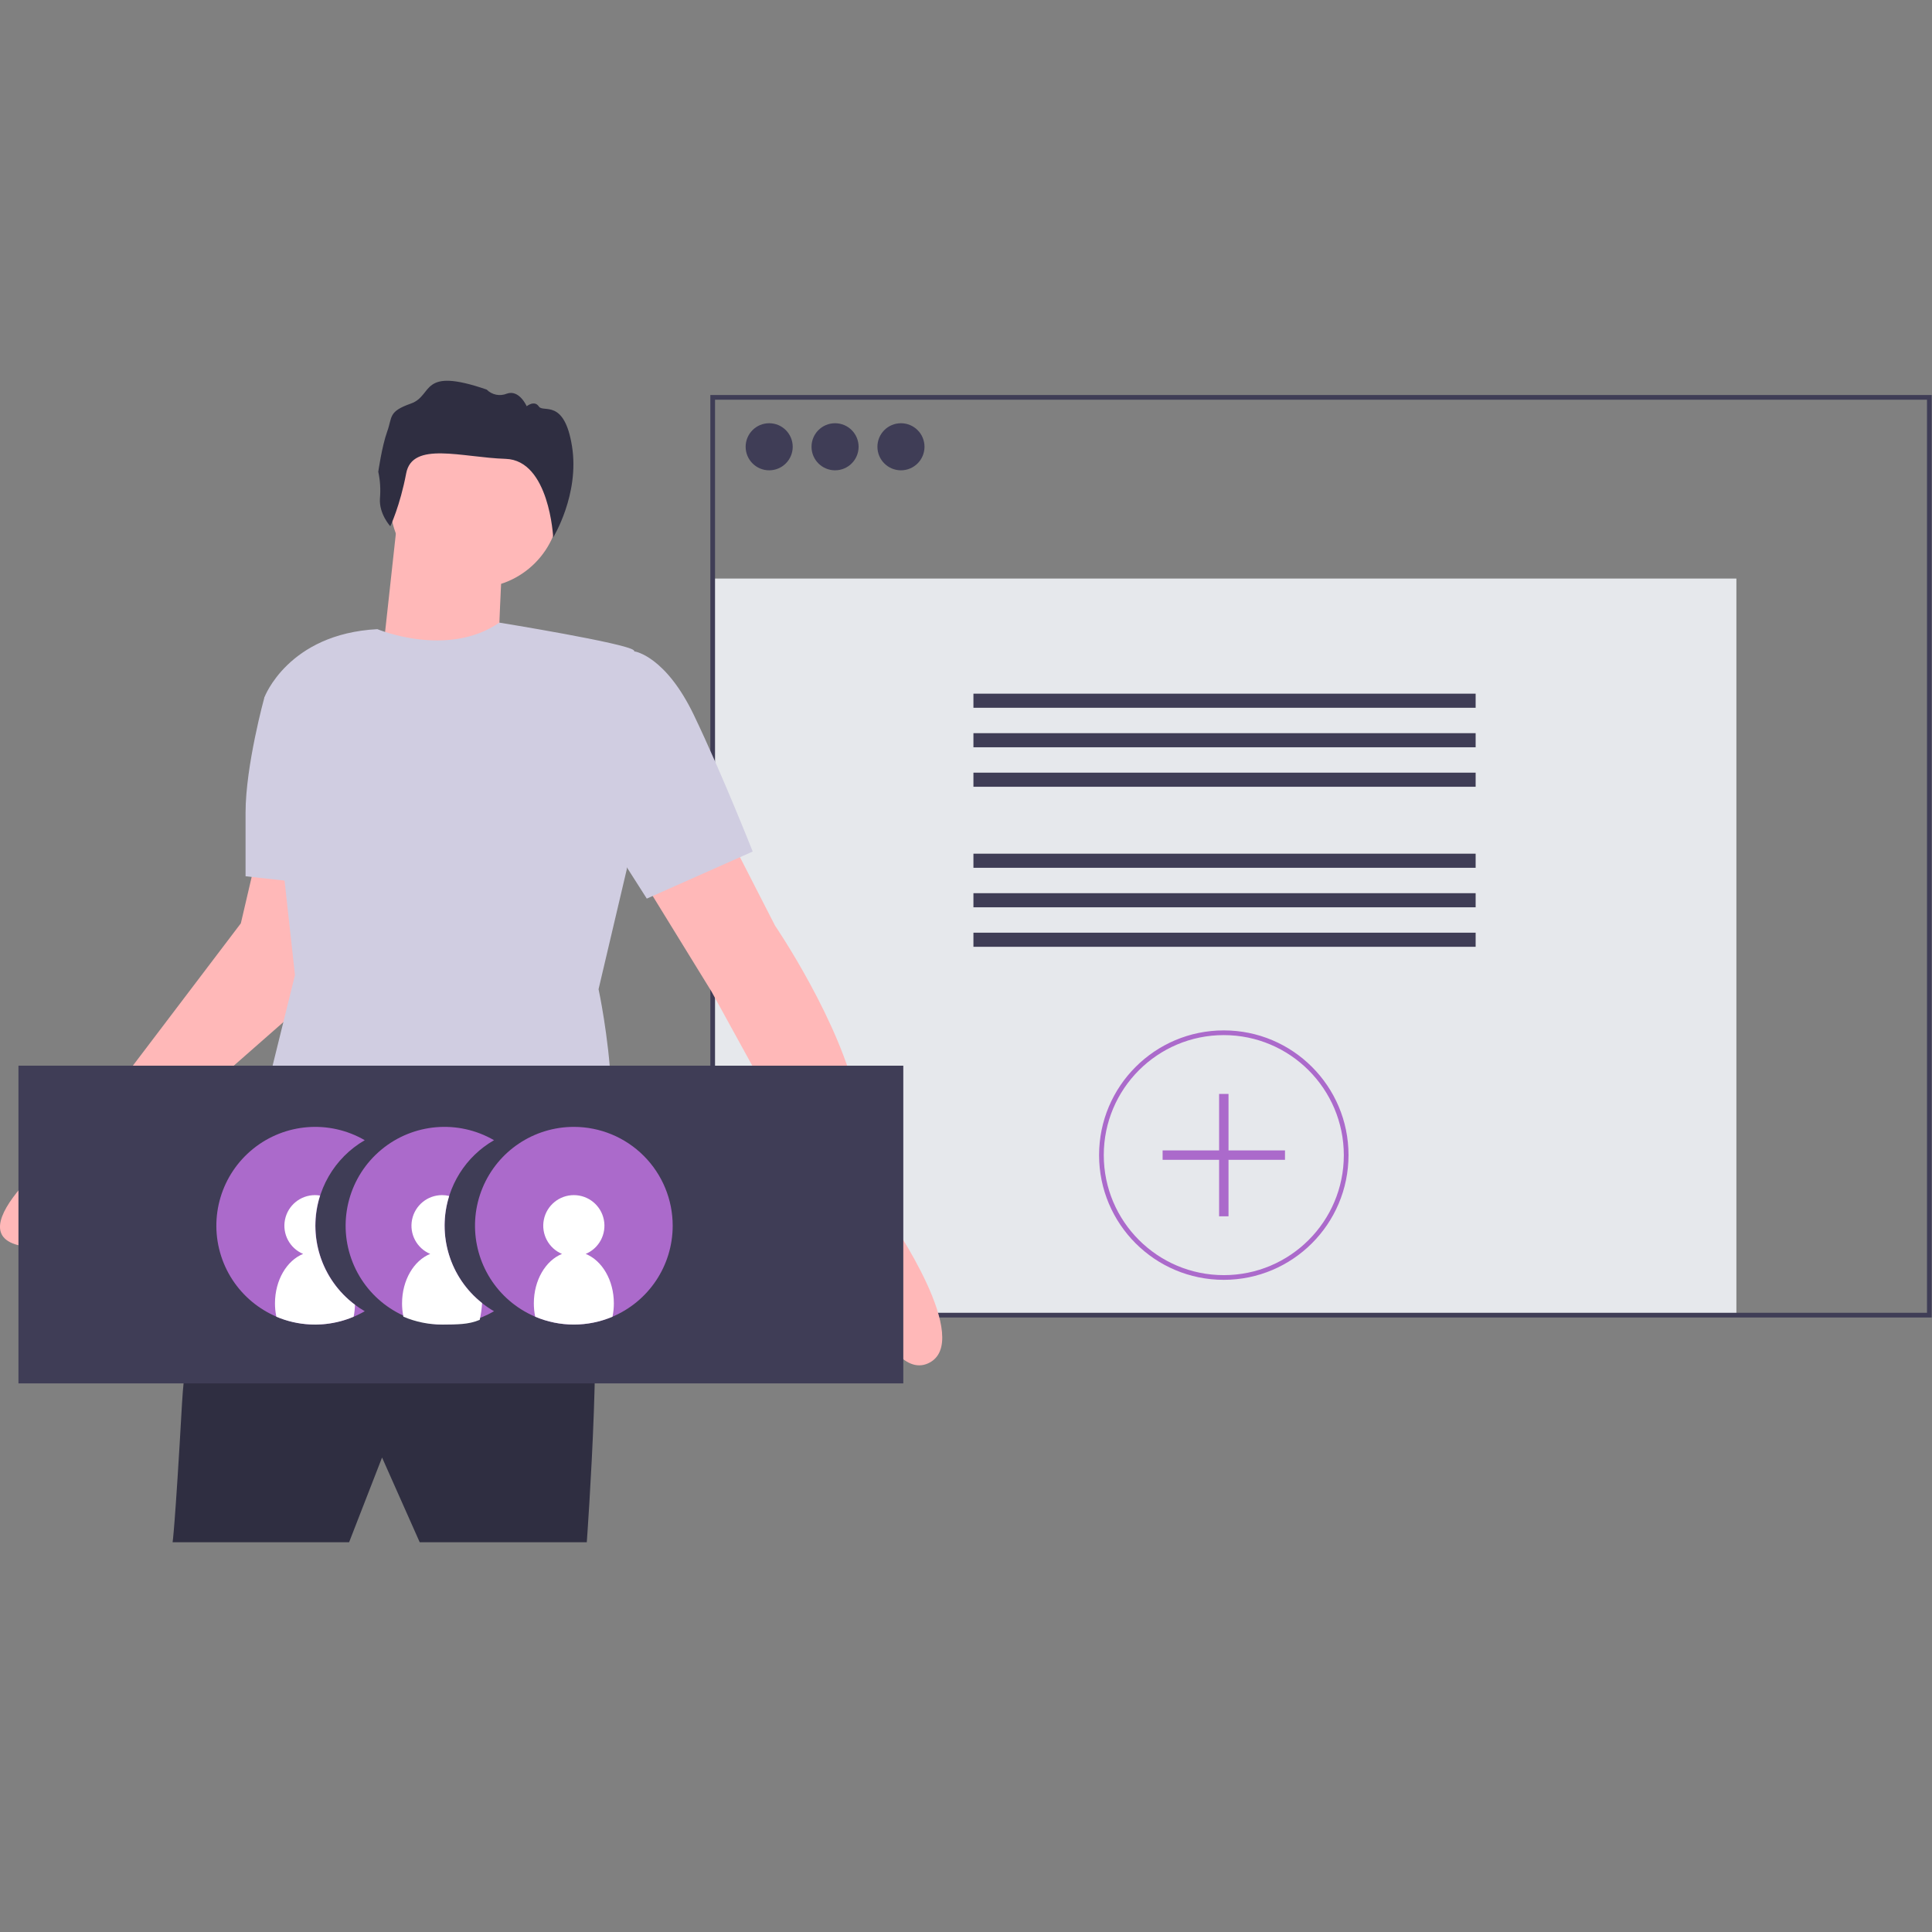 <?xml version="1.0" encoding="UTF-8"?>
<svg width="137px" height="137px" viewBox="0 0 137 137" version="1.1" xmlns="http://www.w3.org/2000/svg" xmlns:xlink="http://www.w3.org/1999/xlink">
    <rect x="0" y="0" width="137" height="137" fill="#808080" stroke="none"/>
    <title>add_users</title>
    <g id="add_users" stroke="none" stroke-width="1" fill="none" fill-rule="evenodd">
        <g id="undraw_buy_house_560d-(5)" transform="translate(-765, 87)"></g>
        <g id="undraw_Add_friends_wa2a-(2)" transform="translate(0, 27)" fill-rule="nonzero">
            <rect id="Rectangle" fill="#E6E8EC" x="50.538" y="14.026" width="72.591" height="52.232"></rect>
            <path d="M136.979,66.425 L50.371,66.425 L50.371,1.01 L136.979,1.01 L136.979,66.425 Z M50.704,66.091 L136.645,66.091 L136.645,1.344 L50.704,1.344 L50.704,66.091 Z" id="Shape" fill="#3F3D56"></path>
            <circle id="Oval" fill="#3F3D56" cx="54.543" cy="4.681" r="1.669"></circle>
            <circle id="Oval" fill="#3F3D56" cx="59.215" cy="4.681" r="1.669"></circle>
            <circle id="Oval" fill="#3F3D56" cx="63.888" cy="4.681" r="1.669"></circle>
            <rect id="Rectangle" fill="#3F3D56" x="69.027" y="22.189" width="35.612" height="1"></rect>
            <rect id="Rectangle" fill="#3F3D56" x="69.027" y="24.99" width="35.612" height="1"></rect>
            <rect id="Rectangle" fill="#3F3D56" x="69.027" y="27.79" width="35.612" height="1"></rect>
            <rect id="Rectangle" fill="#3F3D56" x="69.027" y="33.536" width="35.612" height="1"></rect>
            <rect id="Rectangle" fill="#3F3D56" x="69.027" y="36.337" width="35.612" height="1"></rect>
            <rect id="Rectangle" fill="#3F3D56" x="69.027" y="39.138" width="35.612" height="1"></rect>
            <path d="M86.781,63.755 C81.896,63.755 77.937,59.795 77.937,54.911 C77.937,50.026 81.896,46.066 86.781,46.066 C91.666,46.066 95.625,50.026 95.625,54.911 C95.62,59.793 91.663,63.749 86.781,63.755 Z M86.781,46.4 C82.081,46.4 78.27,50.21 78.27,54.911 C78.27,59.611 82.081,63.421 86.781,63.421 C91.481,63.421 95.292,59.611 95.292,54.911 C95.286,50.213 91.479,46.405 86.781,46.4 L86.781,46.4 Z" id="Shape" fill="#AB6ACB"></path>
            <polygon id="Path" fill="#AB6ACB" points="91.12 54.577 87.115 54.577 87.115 50.572 86.447 50.572 86.447 54.577 82.442 54.577 82.442 55.244 86.447 55.244 86.447 59.249 87.115 59.249 87.115 55.244 91.12 55.244"></polygon>
            <path d="M16.912,59.833 C16.912,59.833 13.408,63.672 12.907,72.516 C12.407,81.36 12.24,82.362 12.24,82.362 L24.755,82.362 L27.092,76.354 L29.762,82.362 L41.61,82.362 C41.61,82.362 42.945,64.005 41.61,63.505 C40.275,63.004 16.912,59.833 16.912,59.833 Z" id="Path" fill="#2F2E41"></path>
            <circle id="Oval" fill="#FFB8B8" cx="33.683" cy="8.686" r="6.007"></circle>
            <path d="M28.26,9.103 L27.092,19.783 L35.269,20.785 C35.269,20.785 35.602,11.44 35.769,11.106 C35.936,10.772 28.26,9.103 28.26,9.103 Z" id="Path" fill="#FFB8B8"></path>
            <path d="M51.455,31.798 L54.96,38.64 C54.96,38.64 59.632,45.482 60.8,51.156 C61.969,56.83 63.137,59.5 63.137,59.5 C63.137,59.5 69.144,68.177 65.807,69.679 C62.469,71.181 59.632,60 59.632,60 L50.454,43.313 L45.114,34.635 L51.455,31.798 Z" id="Path" fill="#FFB8B8"></path>
            <path d="M18.247,33.467 L17.079,38.473 L6.065,52.992 C6.065,52.992 -2.779,59.667 0.892,61.168 C4.564,62.67 9.069,55.161 9.069,55.161 L22.753,43.146 L22.085,33.467 L18.247,33.467 Z" id="Path" fill="#FFB8B8"></path>
            <path d="M26.758,17.614 C26.758,17.614 31.714,19.692 35.41,17.151 C35.41,17.151 44.447,18.615 44.947,19.116 C45.448,19.617 44.447,34.635 44.447,34.635 L42.444,43.146 C42.444,43.146 45.281,56.162 41.109,59.5 L41.944,64.005 C41.944,64.005 23.42,65.34 16.078,60.835 L17.413,56.329 L20.917,42.145 L18.748,22.453 C18.748,22.453 20.417,17.948 26.758,17.614 Z" id="Path" fill="#D0CDE1"></path>
            <path d="M40.692,19.867 L45.031,19.199 C45.031,19.199 47.2,19.533 49.203,23.705 C51.205,27.877 53.374,33.384 53.374,33.384 L45.865,36.721 L39.691,27.042 L40.692,19.867 Z" id="Path" fill="#D0CDE1"></path>
            <path d="M19.749,21.619 L18.748,22.453 C18.748,22.453 17.413,27.293 17.413,30.63 L17.413,35.136 L23.42,35.803 L19.749,21.619 Z" id="Path" fill="#D0CDE1"></path>
            <path d="M27.677,10.317 C27.677,10.317 26.861,9.435 26.943,8.331 C26.998,7.703 26.958,7.07 26.824,6.454 C26.824,6.454 27.08,4.647 27.457,3.6 C27.835,2.553 27.517,2.188 29.139,1.616 C30.761,1.045 29.728,-1.023 34.511,0.625 C34.883,1.001 35.445,1.116 35.934,0.916 C36.817,0.593 37.349,1.806 37.349,1.806 C37.349,1.806 37.9,1.354 38.209,1.824 C38.518,2.294 40.013,1.223 40.561,4.641 C41.109,8.059 39.227,11.107 39.227,11.107 C39.227,11.107 38.963,5.637 35.857,5.538 C32.751,5.439 29.238,4.262 28.803,6.565 C28.367,8.869 27.677,10.317 27.677,10.317 Z" id="Path" fill="#2F2E41"></path>
            <rect id="Rectangle" fill="#3F3D56" x="1.309" y="48.569" width="62.745" height="22.528"></rect>
            <path d="M23.642,66.804 C23.635,66.805 23.628,66.806 23.621,66.808 C23.456,66.838 23.29,66.864 23.122,66.882 C23.065,66.889 23.007,66.894 22.95,66.899 C22.891,66.904 22.835,66.909 22.776,66.912 C22.681,66.919 22.584,66.922 22.488,66.924 C22.446,66.926 22.402,66.926 22.361,66.926 L22.336,66.926 C22.284,66.926 22.232,66.926 22.181,66.924 C22.135,66.922 22.09,66.921 22.047,66.919 C22.022,66.919 21.997,66.917 21.974,66.916 C19.076,66.759 16.574,64.834 15.682,62.072 C14.79,59.311 15.691,56.286 17.949,54.463 C20.207,52.641 23.354,52.398 25.865,53.853 C23.702,55.106 22.37,57.417 22.37,59.917 C22.37,62.417 23.702,64.728 25.865,65.981 C25.176,66.38 24.424,66.658 23.642,66.804 Z" id="Path" fill="#AB6ACB"></path>
            <path d="M34.184,65.402 C34.452,65.616 34.735,65.81 35.032,65.981 C33.967,66.6 32.758,66.926 31.527,66.926 L31.437,66.926 C28.499,66.892 25.894,65.029 24.912,62.26 C23.93,59.491 24.779,56.404 27.039,54.526 C29.298,52.648 32.489,52.38 35.032,53.853 C33.021,55.01 31.716,57.089 31.546,59.403 C31.376,61.716 32.364,63.963 34.184,65.402 L34.184,65.402 Z" id="Path" fill="#AB6ACB"></path>
            <path d="M47.701,59.917 C47.701,62.752 45.993,65.307 43.374,66.392 C40.755,67.477 37.741,66.877 35.736,64.873 C33.732,62.868 33.132,59.854 34.217,57.235 C35.302,54.616 37.857,52.908 40.692,52.908 C42.551,52.908 44.334,53.646 45.648,54.961 C46.963,56.275 47.701,58.058 47.701,59.917 L47.701,59.917 Z" id="Path" fill="#AB6ACB"></path>
            <path d="M43.529,65.424 C43.529,65.741 43.497,66.057 43.434,66.368 C41.681,67.111 39.703,67.111 37.95,66.368 C37.887,66.057 37.855,65.741 37.855,65.424 C37.855,63.775 38.694,62.382 39.851,61.916 C38.899,61.516 38.361,60.5 38.565,59.487 C38.77,58.475 39.659,57.747 40.692,57.747 C41.725,57.747 42.614,58.475 42.818,59.487 C43.023,60.5 42.485,61.516 41.533,61.916 C42.689,62.382 43.529,63.775 43.529,65.424 Z" id="Path" fill="#FFFFFF"></path>
            <path d="M34.184,65.402 L34.184,65.424 C34.16,65.817 34.105,66.208 34.017,66.592 C33.201,66.939 32.377,66.914 31.437,66.926 L31.347,66.926 C30.405,66.927 29.472,66.737 28.605,66.368 C28.598,66.34 28.593,66.311 28.59,66.281 C28.536,65.999 28.509,65.712 28.51,65.424 C28.51,63.775 29.349,62.382 30.506,61.916 C29.554,61.516 29.016,60.5 29.22,59.488 C29.425,58.475 30.314,57.747 31.347,57.747 C31.517,57.747 31.686,57.767 31.851,57.808 C30.978,60.578 31.906,63.6 34.184,65.402 L34.184,65.402 Z" id="Path" fill="#FFFFFF"></path>
            <path d="M25.169,65.52 C25.166,65.805 25.135,66.089 25.077,66.368 C24.454,66.634 23.795,66.807 23.122,66.882 C23.065,66.889 23.007,66.894 22.95,66.899 C22.891,66.904 22.835,66.909 22.776,66.912 C22.681,66.919 22.584,66.922 22.488,66.924 C22.468,66.926 22.446,66.926 22.426,66.926 L22.336,66.926 C22.284,66.926 22.232,66.926 22.181,66.924 C22.135,66.922 22.09,66.921 22.047,66.919 C22.022,66.919 21.997,66.917 21.974,66.916 C21.154,66.875 20.349,66.69 19.594,66.368 C19.593,66.364 19.592,66.361 19.592,66.357 C19.586,66.332 19.582,66.307 19.579,66.281 C19.525,65.999 19.498,65.712 19.499,65.424 C19.499,63.775 20.338,62.382 21.495,61.916 C20.543,61.516 20.005,60.5 20.209,59.488 C20.413,58.475 21.303,57.747 22.336,57.747 C22.456,57.747 22.576,57.757 22.694,57.778 C21.783,60.622 22.777,63.732 25.169,65.52 L25.169,65.52 Z" id="Path" fill="#FFFFFF"></path>
        </g>
    </g>
</svg>